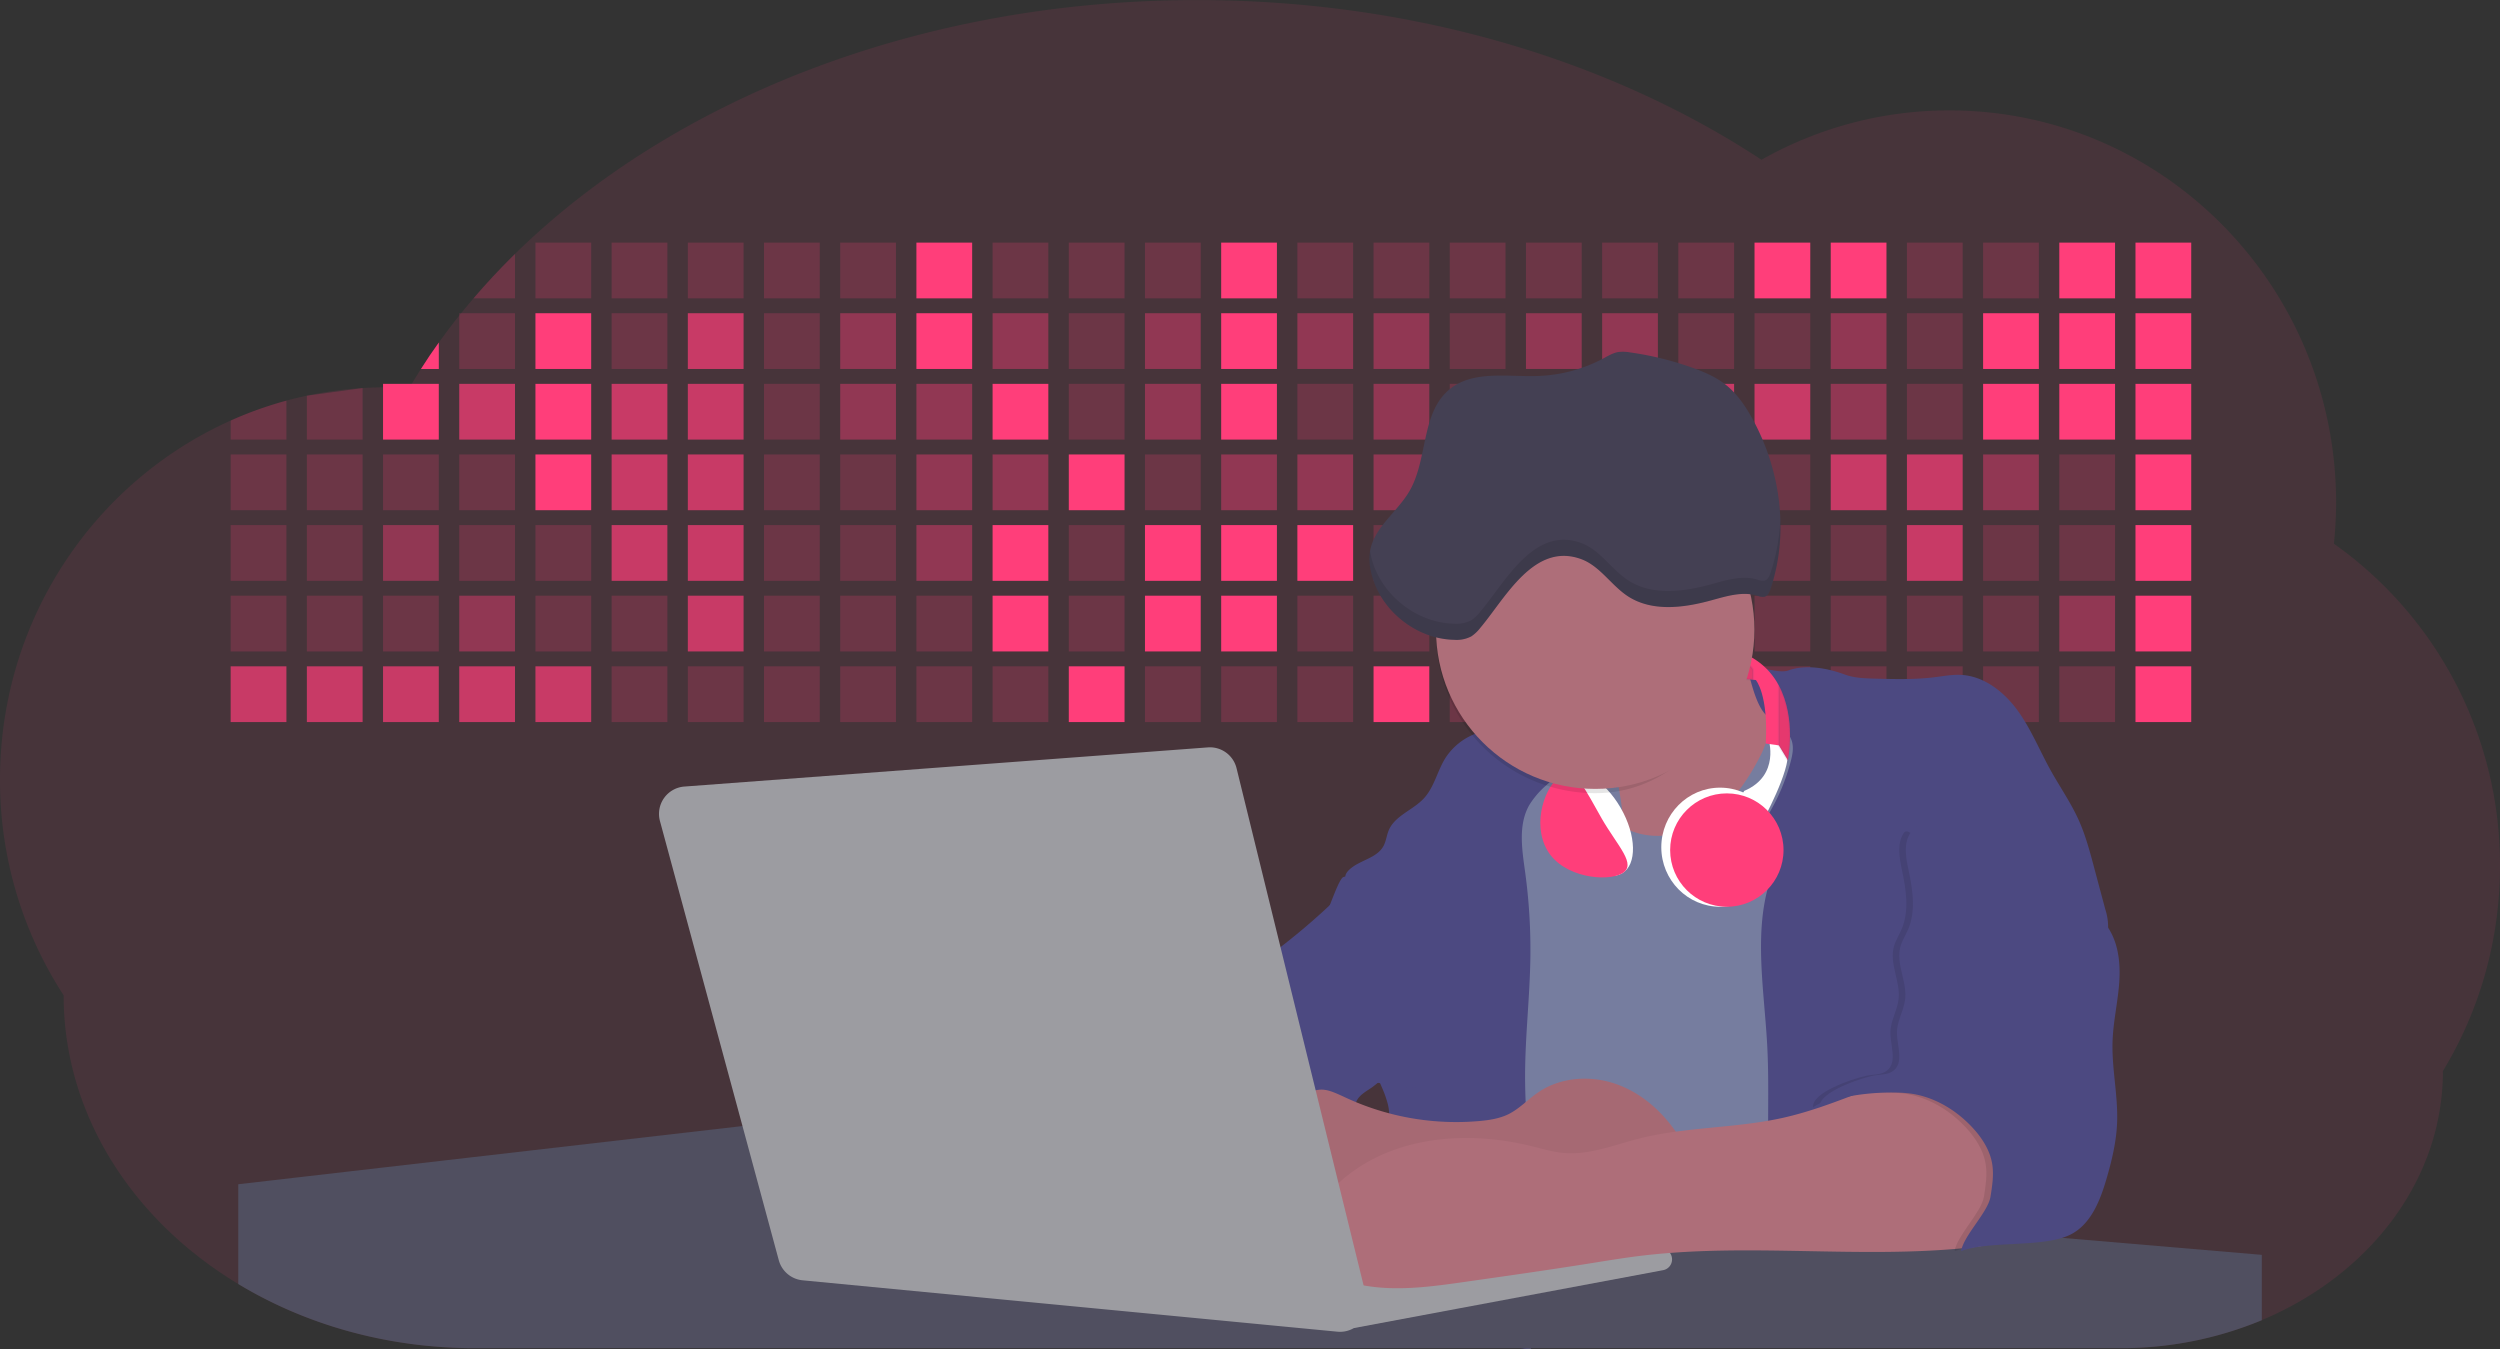 <svg id="aa7bae02-e79e-4d6b-a496-aba15f39787c" data-name="Layer 1" xmlns="http://www.w3.org/2000/svg" width="1144" height="617.32" viewBox="0 0 1144 617.32"><rect x="0" y="0" width="1144" height="617.32" fill="#333333" stroke="none"/><title>developer activity</title><path d="M1172,537.57a181.92,181.92,0,0,1-6.85,49.6,180.06,180.06,0,0,1-19.27,44.28c0,50.1-33.82,93.4-82.91,114a167.3,167.3,0,0,1-64.73,12.8H245.17c-40.25,0-77.55-10.86-108.14-29.36A185.76,185.76,0,0,1,112.2,711c-34-29.22-55.08-69.6-55.08-114.2A180.5,180.5,0,0,1,28,498.08c0-73.36,43.39-136.44,105.55-164.29a174.52,174.52,0,0,1,25.51-9.12q4.63-1.26,9.36-2.26a175.39,175.39,0,0,1,25.51-3.5q4.65-.29,9.35-.33H205c3.46,0,6.89.12,10.3.32l1.12-1.9q2.06-3.44,4.22-6.81,3.9-6.14,8.18-12.1,4.48-6.29,9.35-12.38l.83-1q2.76-3.44,5.64-6.8,9-10.49,19-20.35c72.11-70.68,185.08-116.18,312.08-116.18,98.82,0,189.15,27.55,258.34,73.07A174.18,174.18,0,0,1,920,191.86c97.74,0,177,80.37,177,179.51a184.9,184.9,0,0,1-1,18.78A180,180,0,0,1,1172,537.57Z" transform="translate(-28 -141.34)" fill="#ff3e7a" opacity="0.1"/><path d="M263.66,257.52v20.35h-19Q253.59,267.39,263.66,257.52Z" transform="translate(-28 -141.34)" fill="#ff3e7a" opacity="0.2"/><rect x="245.02" y="111.02" width="25.51" height="25.51" fill="#ff3e7a" opacity="0.2"/><rect x="279.88" y="111.02" width="25.51" height="25.51" fill="#ff3e7a" opacity="0.2"/><rect x="314.75" y="111.02" width="25.51" height="25.51" fill="#ff3e7a" opacity="0.2"/><rect x="349.61" y="111.02" width="25.51" height="25.51" fill="#ff3e7a" opacity="0.2"/><rect x="384.48" y="111.02" width="25.51" height="25.51" fill="#ff3e7a" opacity="0.2"/><rect x="419.35" y="111.02" width="25.51" height="25.51" fill="#ff3e7a"/><rect x="454.21" y="111.02" width="25.51" height="25.51" fill="#ff3e7a" opacity="0.2"/><rect x="489.08" y="111.02" width="25.51" height="25.51" fill="#ff3e7a" opacity="0.2"/><rect x="523.94" y="111.02" width="25.51" height="25.51" fill="#ff3e7a" opacity="0.2"/><rect x="558.81" y="111.02" width="25.51" height="25.51" fill="#ff3e7a"/><rect x="593.68" y="111.02" width="25.51" height="25.51" fill="#ff3e7a" opacity="0.2"/><rect x="628.54" y="111.02" width="25.51" height="25.51" fill="#ff3e7a" opacity="0.2"/><rect x="663.41" y="111.02" width="25.51" height="25.51" fill="#ff3e7a" opacity="0.2"/><rect x="698.28" y="111.02" width="25.51" height="25.51" fill="#ff3e7a" opacity="0.2"/><rect x="733.14" y="111.02" width="25.51" height="25.51" fill="#ff3e7a" opacity="0.2"/><rect x="768.01" y="111.02" width="25.51" height="25.51" fill="#ff3e7a" opacity="0.2"/><rect x="802.87" y="111.02" width="25.51" height="25.51" fill="#ff3e7a"/><rect x="837.74" y="111.02" width="25.51" height="25.51" fill="#ff3e7a"/><rect x="872.61" y="111.02" width="25.51" height="25.51" fill="#ff3e7a" opacity="0.2"/><rect x="907.47" y="111.02" width="25.51" height="25.51" fill="#ff3e7a" opacity="0.2"/><rect x="942.34" y="111.02" width="25.51" height="25.51" fill="#ff3e7a"/><rect x="977.2" y="111.02" width="25.51" height="25.51" fill="#ff3e7a"/><path d="M228.8,298.08v12.1h-8.18Q224.52,304,228.8,298.08Z" transform="translate(-28 -141.34)" fill="#ff3e7a"/><rect x="210.15" y="143.33" width="25.51" height="25.51" fill="#ff3e7a" opacity="0.2"/><rect x="245.02" y="143.33" width="25.51" height="25.51" fill="#ff3e7a"/><rect x="279.88" y="143.33" width="25.51" height="25.51" fill="#ff3e7a" opacity="0.2"/><rect x="314.75" y="143.33" width="25.51" height="25.51" fill="#ff3e7a" opacity="0.7"/><rect x="349.61" y="143.33" width="25.51" height="25.51" fill="#ff3e7a" opacity="0.2"/><rect x="384.48" y="143.33" width="25.51" height="25.51" fill="#ff3e7a" opacity="0.4"/><rect x="419.35" y="143.33" width="25.51" height="25.51" fill="#ff3e7a"/><rect x="454.21" y="143.33" width="25.51" height="25.51" fill="#ff3e7a" opacity="0.4"/><rect x="489.08" y="143.33" width="25.51" height="25.51" fill="#ff3e7a" opacity="0.2"/><rect x="523.94" y="143.33" width="25.51" height="25.51" fill="#ff3e7a" opacity="0.4"/><rect x="558.81" y="143.33" width="25.51" height="25.51" fill="#ff3e7a"/><rect x="593.68" y="143.33" width="25.51" height="25.51" fill="#ff3e7a" opacity="0.4"/><rect x="628.54" y="143.33" width="25.51" height="25.51" fill="#ff3e7a" opacity="0.4"/><rect x="663.41" y="143.33" width="25.51" height="25.51" fill="#ff3e7a" opacity="0.2"/><rect x="698.28" y="143.33" width="25.51" height="25.51" fill="#ff3e7a" opacity="0.4"/><rect x="733.14" y="143.33" width="25.51" height="25.51" fill="#ff3e7a" opacity="0.4"/><rect x="768.01" y="143.33" width="25.51" height="25.51" fill="#ff3e7a" opacity="0.2"/><rect x="802.87" y="143.33" width="25.51" height="25.51" fill="#ff3e7a" opacity="0.2"/><rect x="837.74" y="143.33" width="25.51" height="25.51" fill="#ff3e7a" opacity="0.4"/><rect x="872.61" y="143.33" width="25.51" height="25.51" fill="#ff3e7a" opacity="0.2"/><rect x="907.47" y="143.33" width="25.51" height="25.51" fill="#ff3e7a"/><rect x="942.34" y="143.33" width="25.51" height="25.51" fill="#ff3e7a"/><rect x="977.2" y="143.33" width="25.51" height="25.51" fill="#ff3e7a"/><path d="M159.06,324.67V342.5H133.55v-8.71A174.52,174.52,0,0,1,159.06,324.67Z" transform="translate(-28 -141.34)" fill="#ff3e7a" opacity="0.2"/><polygon points="165.93 177.57 165.93 201.16 140.42 201.16 140.42 181.07 165.93 177.57" fill="#ff3e7a" opacity="0.2"/><rect x="175.28" y="175.65" width="25.51" height="25.51" fill="#ff3e7a"/><rect x="210.15" y="175.65" width="25.51" height="25.51" fill="#ff3e7a" opacity="0.7"/><rect x="245.02" y="175.65" width="25.51" height="25.51" fill="#ff3e7a"/><rect x="279.88" y="175.65" width="25.51" height="25.51" fill="#ff3e7a" opacity="0.7"/><rect x="314.75" y="175.65" width="25.51" height="25.51" fill="#ff3e7a" opacity="0.7"/><rect x="349.61" y="175.65" width="25.51" height="25.51" fill="#ff3e7a" opacity="0.2"/><rect x="384.48" y="175.65" width="25.51" height="25.51" fill="#ff3e7a" opacity="0.4"/><rect x="419.35" y="175.65" width="25.51" height="25.51" fill="#ff3e7a" opacity="0.4"/><rect x="454.21" y="175.65" width="25.51" height="25.51" fill="#ff3e7a"/><rect x="489.08" y="175.65" width="25.51" height="25.51" fill="#ff3e7a" opacity="0.2"/><rect x="523.94" y="175.65" width="25.51" height="25.51" fill="#ff3e7a" opacity="0.4"/><rect x="558.81" y="175.65" width="25.51" height="25.51" fill="#ff3e7a"/><rect x="593.68" y="175.65" width="25.51" height="25.51" fill="#ff3e7a" opacity="0.2"/><rect x="628.54" y="175.65" width="25.51" height="25.51" fill="#ff3e7a" opacity="0.4"/><rect x="663.41" y="175.65" width="25.51" height="25.51" fill="#ff3e7a" opacity="0.2"/><rect x="698.28" y="175.65" width="25.51" height="25.51" fill="#ff3e7a"/><rect x="733.14" y="175.65" width="25.51" height="25.51" fill="#ff3e7a" opacity="0.2"/><rect x="768.01" y="175.65" width="25.51" height="25.51" fill="#ff3e7a" opacity="0.7"/><rect x="802.87" y="175.65" width="25.51" height="25.51" fill="#ff3e7a" opacity="0.7"/><rect x="837.74" y="175.65" width="25.51" height="25.51" fill="#ff3e7a" opacity="0.4"/><rect x="872.61" y="175.65" width="25.51" height="25.51" fill="#ff3e7a" opacity="0.2"/><rect x="907.47" y="175.65" width="25.51" height="25.51" fill="#ff3e7a"/><rect x="942.34" y="175.65" width="25.51" height="25.51" fill="#ff3e7a"/><rect x="977.2" y="175.65" width="25.51" height="25.51" fill="#ff3e7a"/><rect x="105.55" y="207.96" width="25.51" height="25.51" fill="#ff3e7a" opacity="0.2"/><rect x="140.42" y="207.96" width="25.51" height="25.51" fill="#ff3e7a" opacity="0.2"/><rect x="175.28" y="207.96" width="25.51" height="25.51" fill="#ff3e7a" opacity="0.2"/><rect x="210.15" y="207.96" width="25.51" height="25.51" fill="#ff3e7a" opacity="0.2"/><rect x="245.02" y="207.96" width="25.51" height="25.51" fill="#ff3e7a"/><rect x="279.88" y="207.96" width="25.51" height="25.51" fill="#ff3e7a" opacity="0.7"/><rect x="314.75" y="207.96" width="25.51" height="25.51" fill="#ff3e7a" opacity="0.7"/><rect x="349.61" y="207.96" width="25.51" height="25.51" fill="#ff3e7a" opacity="0.2"/><rect x="384.48" y="207.96" width="25.51" height="25.51" fill="#ff3e7a" opacity="0.2"/><rect x="419.35" y="207.96" width="25.51" height="25.51" fill="#ff3e7a" opacity="0.4"/><rect x="454.21" y="207.96" width="25.51" height="25.51" fill="#ff3e7a" opacity="0.4"/><rect x="489.08" y="207.96" width="25.51" height="25.51" fill="#ff3e7a"/><rect x="523.94" y="207.96" width="25.51" height="25.51" fill="#ff3e7a" opacity="0.2"/><rect x="558.81" y="207.96" width="25.51" height="25.51" fill="#ff3e7a" opacity="0.4"/><rect x="593.68" y="207.96" width="25.51" height="25.51" fill="#ff3e7a" opacity="0.4"/><rect x="628.54" y="207.96" width="25.51" height="25.51" fill="#ff3e7a" opacity="0.4"/><rect x="663.41" y="207.96" width="25.51" height="25.51" fill="#ff3e7a" opacity="0.4"/><rect x="698.28" y="207.96" width="25.51" height="25.51" fill="#ff3e7a" opacity="0.2"/><rect x="733.14" y="207.96" width="25.51" height="25.51" fill="#ff3e7a" opacity="0.2"/><rect x="768.01" y="207.96" width="25.51" height="25.51" fill="#ff3e7a" opacity="0.2"/><rect x="802.87" y="207.96" width="25.51" height="25.51" fill="#ff3e7a" opacity="0.2"/><rect x="837.74" y="207.96" width="25.51" height="25.51" fill="#ff3e7a" opacity="0.7"/><rect x="872.61" y="207.96" width="25.51" height="25.51" fill="#ff3e7a" opacity="0.7"/><rect x="907.47" y="207.96" width="25.51" height="25.51" fill="#ff3e7a" opacity="0.4"/><rect x="942.34" y="207.96" width="25.51" height="25.51" fill="#ff3e7a" opacity="0.2"/><rect x="977.2" y="207.96" width="25.51" height="25.51" fill="#ff3e7a"/><rect x="105.55" y="240.28" width="25.51" height="25.51" fill="#ff3e7a" opacity="0.2"/><rect x="140.42" y="240.28" width="25.51" height="25.51" fill="#ff3e7a" opacity="0.2"/><rect x="175.28" y="240.28" width="25.51" height="25.51" fill="#ff3e7a" opacity="0.4"/><rect x="210.15" y="240.28" width="25.51" height="25.51" fill="#ff3e7a" opacity="0.2"/><rect x="245.02" y="240.28" width="25.51" height="25.51" fill="#ff3e7a" opacity="0.2"/><rect x="279.88" y="240.28" width="25.51" height="25.51" fill="#ff3e7a" opacity="0.7"/><rect x="314.75" y="240.28" width="25.51" height="25.51" fill="#ff3e7a" opacity="0.7"/><rect x="349.61" y="240.28" width="25.51" height="25.51" fill="#ff3e7a" opacity="0.2"/><rect x="384.48" y="240.28" width="25.51" height="25.51" fill="#ff3e7a" opacity="0.2"/><rect x="419.35" y="240.28" width="25.51" height="25.51" fill="#ff3e7a" opacity="0.4"/><rect x="454.21" y="240.28" width="25.51" height="25.51" fill="#ff3e7a"/><rect x="489.08" y="240.28" width="25.51" height="25.51" fill="#ff3e7a" opacity="0.2"/><rect x="523.94" y="240.28" width="25.51" height="25.51" fill="#ff3e7a"/><rect x="558.81" y="240.28" width="25.51" height="25.51" fill="#ff3e7a"/><rect x="593.68" y="240.28" width="25.51" height="25.51" fill="#ff3e7a"/><rect x="628.54" y="240.28" width="25.51" height="25.51" fill="#ff3e7a" opacity="0.2"/><rect x="663.41" y="240.28" width="25.51" height="25.51" fill="#ff3e7a"/><rect x="698.28" y="240.28" width="25.51" height="25.51" fill="#ff3e7a" opacity="0.2"/><rect x="733.14" y="240.28" width="25.51" height="25.51" fill="#ff3e7a" opacity="0.2"/><rect x="768.01" y="240.28" width="25.51" height="25.51" fill="#ff3e7a" opacity="0.2"/><rect x="802.87" y="240.28" width="25.51" height="25.51" fill="#ff3e7a" opacity="0.2"/><rect x="837.74" y="240.28" width="25.51" height="25.51" fill="#ff3e7a" opacity="0.2"/><rect x="872.61" y="240.28" width="25.51" height="25.51" fill="#ff3e7a" opacity="0.7"/><rect x="907.47" y="240.28" width="25.51" height="25.51" fill="#ff3e7a" opacity="0.2"/><rect x="942.34" y="240.28" width="25.51" height="25.51" fill="#ff3e7a" opacity="0.2"/><rect x="977.2" y="240.28" width="25.51" height="25.51" fill="#ff3e7a"/><rect x="105.55" y="272.59" width="25.51" height="25.51" fill="#ff3e7a" opacity="0.2"/><rect x="140.42" y="272.59" width="25.51" height="25.51" fill="#ff3e7a" opacity="0.2"/><rect x="175.28" y="272.59" width="25.51" height="25.51" fill="#ff3e7a" opacity="0.2"/><rect x="210.15" y="272.59" width="25.51" height="25.51" fill="#ff3e7a" opacity="0.4"/><rect x="245.02" y="272.59" width="25.51" height="25.51" fill="#ff3e7a" opacity="0.2"/><rect x="279.88" y="272.59" width="25.51" height="25.51" fill="#ff3e7a" opacity="0.2"/><rect x="314.75" y="272.59" width="25.51" height="25.51" fill="#ff3e7a" opacity="0.7"/><rect x="349.61" y="272.59" width="25.51" height="25.51" fill="#ff3e7a" opacity="0.2"/><rect x="384.48" y="272.59" width="25.51" height="25.51" fill="#ff3e7a" opacity="0.2"/><rect x="419.35" y="272.59" width="25.51" height="25.51" fill="#ff3e7a" opacity="0.2"/><rect x="454.21" y="272.59" width="25.51" height="25.51" fill="#ff3e7a"/><rect x="489.08" y="272.59" width="25.51" height="25.51" fill="#ff3e7a" opacity="0.2"/><rect x="523.94" y="272.59" width="25.51" height="25.51" fill="#ff3e7a"/><rect x="558.81" y="272.59" width="25.51" height="25.51" fill="#ff3e7a"/><rect x="593.68" y="272.59" width="25.51" height="25.51" fill="#ff3e7a" opacity="0.2"/><rect x="628.54" y="272.59" width="25.51" height="25.51" fill="#ff3e7a" opacity="0.2"/><rect x="663.41" y="272.59" width="25.51" height="25.51" fill="#ff3e7a" opacity="0.2"/><rect x="698.28" y="272.59" width="25.51" height="25.51" fill="#ff3e7a" opacity="0.2"/><rect x="733.14" y="272.59" width="25.51" height="25.51" fill="#ff3e7a" opacity="0.2"/><rect x="768.01" y="272.59" width="25.51" height="25.51" fill="#ff3e7a" opacity="0.2"/><rect x="802.87" y="272.59" width="25.51" height="25.51" fill="#ff3e7a" opacity="0.2"/><rect x="837.74" y="272.59" width="25.51" height="25.51" fill="#ff3e7a" opacity="0.2"/><rect x="872.61" y="272.59" width="25.51" height="25.51" fill="#ff3e7a" opacity="0.2"/><rect x="907.47" y="272.59" width="25.51" height="25.51" fill="#ff3e7a" opacity="0.2"/><rect x="942.34" y="272.59" width="25.51" height="25.51" fill="#ff3e7a" opacity="0.4"/><rect x="977.2" y="272.59" width="25.51" height="25.51" fill="#ff3e7a"/><rect x="105.55" y="304.91" width="25.51" height="25.51" fill="#ff3e7a" opacity="0.7"/><rect x="140.42" y="304.91" width="25.51" height="25.51" fill="#ff3e7a" opacity="0.7"/><rect x="175.28" y="304.91" width="25.51" height="25.51" fill="#ff3e7a" opacity="0.7"/><rect x="210.15" y="304.91" width="25.51" height="25.51" fill="#ff3e7a" opacity="0.7"/><rect x="245.02" y="304.91" width="25.51" height="25.51" fill="#ff3e7a" opacity="0.7"/><rect x="279.88" y="304.91" width="25.51" height="25.51" fill="#ff3e7a" opacity="0.2"/><rect x="314.75" y="304.91" width="25.51" height="25.51" fill="#ff3e7a" opacity="0.2"/><rect x="349.61" y="304.91" width="25.51" height="25.51" fill="#ff3e7a" opacity="0.2"/><rect x="384.48" y="304.91" width="25.51" height="25.51" fill="#ff3e7a" opacity="0.2"/><rect x="419.35" y="304.91" width="25.51" height="25.51" fill="#ff3e7a" opacity="0.2"/><rect x="454.21" y="304.91" width="25.51" height="25.51" fill="#ff3e7a" opacity="0.2"/><rect x="489.08" y="304.91" width="25.51" height="25.51" fill="#ff3e7a"/><rect x="523.94" y="304.91" width="25.51" height="25.51" fill="#ff3e7a" opacity="0.2"/><rect x="558.81" y="304.91" width="25.51" height="25.51" fill="#ff3e7a" opacity="0.2"/><rect x="593.68" y="304.91" width="25.51" height="25.51" fill="#ff3e7a" opacity="0.2"/><rect x="628.54" y="304.91" width="25.51" height="25.51" fill="#ff3e7a"/><rect x="663.41" y="304.91" width="25.51" height="25.51" fill="#ff3e7a" opacity="0.2"/><rect x="698.28" y="304.91" width="25.51" height="25.51" fill="#ff3e7a" opacity="0.2"/><rect x="733.14" y="304.91" width="25.51" height="25.51" fill="#ff3e7a" opacity="0.2"/><rect x="768.01" y="304.91" width="25.51" height="25.51" fill="#ff3e7a" opacity="0.2"/><rect x="802.87" y="304.91" width="25.51" height="25.51" fill="#ff3e7a" opacity="0.2"/><rect x="837.74" y="304.91" width="25.51" height="25.51" fill="#ff3e7a" opacity="0.2"/><rect x="872.61" y="304.91" width="25.51" height="25.51" fill="#ff3e7a" opacity="0.2"/><rect x="907.47" y="304.91" width="25.51" height="25.51" fill="#ff3e7a" opacity="0.2"/><rect x="942.34" y="304.91" width="25.51" height="25.51" fill="#ff3e7a" opacity="0.2"/><rect x="977.2" y="304.91" width="25.51" height="25.51" fill="#ff3e7a"/><circle cx="734.52" cy="363.89" r="34.87" fill="#767d9f"/><path d="M760.71,460.87q5.22,22.78,8.86,45.9c.73,4.58,1.38,9.41-.28,13.74-1.39,3.61-4.22,6.43-6.44,9.59s-3.9,7.21-2.55,10.83,5.29,5.6,9.05,6.62c10.76,2.9,22.23.79,32.94-2.35a53.29,53.29,0,0,0,13.81-5.72c4.54-2.88,8.26-6.88,11.68-11,15.61-18.93,25.83-41.65,35.45-64.23a39.12,39.12,0,0,1-33.11-13.34c-3.94-4.63-6.83-11.08-4.61-16.74-6.51,3.57-14.24,3.81-21.25,6.25a75.49,75.49,0,0,0-12.5,6.15q-7.18,4.15-14.28,8.46C772.07,458.29,767,461.19,760.71,460.87Z" transform="translate(-28 -141.34)" fill="#ae6e79"/><path d="M833.64,487.05c-6.11,11.89-14.06,23.32-25.41,30.4s-26.63,9-38,2c-5.6-3.42-9.84-8.62-14.73-13s-11-8.13-17.57-7.56c-7.24.63-12.91,6.28-17.76,11.69-7.36,8.22-14.47,16.79-19.68,26.52-10,18.7-12.37,40.56-11.93,61.76s3.51,42.29,3.58,63.49c.1,26.08-4.32,51.95-8.79,77.64,41.1-5.06,82.25,6,123.44,10.19,26.36,2.71,52.92,2.65,79.42,2.58,4.66,0,9.62-.12,13.5-2.7a18.2,18.2,0,0,0,5.59-6.64c3.66-6.75,5.13-14.45,6.15-22.06,2.59-19.22,2.67-38.68,2.74-58.08.18-47,.35-94.17-5.62-140.8-1.47-11.47-3.35-23-7.75-33.73s-11.58-20.6-21.62-26.35c-6.45-3.7-21.4-10.14-29-6.41C841.67,460.15,837.73,479.09,833.64,487.05Z" transform="translate(-28 -141.34)" fill="#767d9f"/><path d="M836.68,619.77c-1.55-29-7.86-59.95,5.57-85.69,3.3-6.32-8.54-14.21-4.88-20.33a92.08,92.08,0,0,0,10.06-23.93c.76-2.89,1.37-5.95.65-8.85-1.33-5.29-6.56-8.44-11-11.66-4.9-3.56-7.42-14.41-9-20.28s12.57,1.2,18.26-.89c7.9-2.89,17.94-1.07,25.82,1.86,4.4,1.62,9.18,1.76,13.87,1.88,9.11.24,18.25.47,27.29-.65,4.06-.51,8.13-1.28,12.21-1.05,10.41.59,19.46,7.71,25.62,16.13s10.08,18.23,15.13,27.35c4.21,7.6,9.23,14.78,12.82,22.69,3.18,7,5.19,14.52,7.18,22l5.13,19.19a25.58,25.58,0,0,1,1.26,8.51c-.26,3.07-1.62,5.93-3,8.66A164.12,164.12,0,0,1,971,603.2c-10.79,13.23-23.89,25.16-30.3,41-2.5,6.17-3.89,12.73-5.16,19.27a707.94,707.94,0,0,0-10.9,79.15,174.2,174.2,0,0,0-36.52-12.21,177.61,177.61,0,0,0-19-3c-5.59-.58-12.8.52-18.12-1-8.9-2.53-9.88-17.58-11.23-25.46-2.16-12.55-2.59-25.32-2.67-38C837,648.53,837.45,634.14,836.68,619.77Z" transform="translate(-28 -141.34)" fill="#4c4981"/><path d="M641.23,565.54c4.21,24,8.85,48.07,18,70.62-.23.22-.46.42-.69.62-.81.69-1.65,1.34-2.53,2-2.05,1.44-4.3,2.66-6,4.54a8,8,0,0,0-1.5,2.45,5.48,5.48,0,0,0,0,4.47c-4.77,2.11-10.31,1.46-15.66,1.26-4.61-.17-9.08,0-12.78,2.53-5.14,3.54-6.69,10.34-7.52,16.52q-.46,3.38-.79,6.77-.32,3.15-.52,6.32a188.61,188.61,0,0,0-.19,21q.08,1.92.21,3.84c-16.34-.39-31.23-8.91-45.32-17.19-3.22-1.89-6.54-3.88-8.63-7A15.8,15.8,0,0,1,555,674c0-.51.09-1,.16-1.52a41.58,41.58,0,0,1,2.29-8.68,107.2,107.2,0,0,1,19.19-32.65c3.58-4.18,7.61-8.27,9.28-13.52.73-2.29,1-4.72,1.74-7,3.32-9.88,15.3-14.55,19.4-24.14,1-2.29,1.46-4.8,2.7-7a17.63,17.63,0,0,1,4.25-4.75c.73-.61,1.49-1.2,2.24-1.79q10.54-8.26,20.31-17.45,1.82-1.71,3.6-3.46A59.48,59.48,0,0,0,641.23,565.54Z" transform="translate(-28 -141.34)" fill="#4c4981"/><path d="M742,494.56c-1.44,1.52-3,2.95-4.53,4.37l-.41.37-1.62,1.5a39,39,0,0,0-7.55,8.79l-.17.28c-5.1,9.13-3.21,20.37-1.79,30.74a261.55,261.55,0,0,1,2.37,39c-.26,18-2.38,35.88-2.42,53.86,0,4.08.09,8.15.27,12.23.29,6.63.79,13.25,1.39,19.87.65,7.26,1.43,14.51,2.16,21.76.58,5.61,1.13,11.21,1.59,16.81.23,2.9.45,5.79.63,8.69.21,3.4.38,6.81.48,10.21h0c.07,2.16.11,4.31.11,6.47,0,1.23,0,2.45,0,3.67q0,3.51-.19,7-.2,4.49-.61,9c-.31,3.27-.86,6.84-3.16,9.14-.14.14-.29.27-.44.4l-3.24-.4a332.72,332.72,0,0,0-67.3-1.2c.49-3.38.94-6.75,1.38-10.14.2-1.6.4-3.21.59-4.82q.33-2.76.63-5.52c.23-2,.44-4,.64-6q.78-7.73,1.37-15.47.87-11.29,1.32-22.62.22-5.41.34-10.83.17-6.72.16-13.45,0-6.54-.11-13.1c0-1.44-.06-2.88-.18-4.31a27.35,27.35,0,0,0-.53-3.83,49.87,49.87,0,0,0-3-8.48c-.22-.52-.43-1-.64-1.55-.12-.27-.23-.55-.34-.82,5.76-5.13,9.86-12,13.8-18.76,6.39-10.89,12.93-22.26,14-34.84s-5.18-26.71-17.2-30.55c-3.27-1-6.73-1.28-10.1-1.87-3.18-.56-9.81-1.83-13.49-4.11q-3,3.08-6,6.05a22.15,22.15,0,0,1,2.17-8.71l1.42.07a2.71,2.71,0,0,1-.16-1c0-1.07.74-2.28,2.32-3.62,4.71-4,12.12-4.89,15.09-10.3,1.24-2.25,1.45-4.93,2.45-7.29,2.87-6.73,11.11-9.21,16.07-14.59s6.2-13,10.21-19a28.62,28.62,0,0,1,12-10c.4-.19.81-.38,1.22-.55,8.3-3.55,18.16-4.36,26.76-4.34,3.34,0,12,.1,16.24,1.79a5.32,5.32,0,0,1,1.85,1.13C752.37,480.61,745.34,491,742,494.56Z" transform="translate(-28 -141.34)" fill="#4c4981"/><path d="M642.72,542.69a60.88,60.88,0,0,1,46.74,4.87c7.2,4,13.66,9.58,17.62,16.78,5.95,10.8,5.69,23.82,5.27,36.15-.21,6.17-.48,12.56-3.2,18.1C706,625,700.06,629.4,694,633a42.24,42.24,0,0,1-12.32,5.33c-6.72,1.46-13.7.22-20.47-1-7.36-1.36-15.26-3-20.37-8.48-3-3.18-4.64-7.31-6.26-11.35q-3.49-8.75-7-17.48c-4.05-10.11-5.42-18.52-.07-28.37,2.43-4.49,5.4-8.69,7.8-13.21C636.51,556.14,640.81,543.28,642.72,542.69Z" transform="translate(-28 -141.34)" fill="#4c4981"/><path d="M1063,715.56v29.9a167.3,167.3,0,0,1-64.73,12.8H728.58c-.14.14-.29.27-.44.4l-3.24-.4H245.17c-40.25,0-77.55-10.86-108.14-29.36V683.25l230.72-26.63.18,0L502.29,668l34.77,3,18.06,1.53,37.38,3.17,19.23,1.63,28,2.38,3.94.33,20.18,1.71L691.23,684l38.5,3.26,64.18,5.45,45.15,3.83,74.14,6.29,14.1,1.19,1.52.13,1.32.11,18.62,1.58,20.44,1.74,2.37.2Z" transform="translate(-28 -141.34)" fill="#504f60"/><polygon points="764 573.12 474.86 523.77 463.65 580.46 596.19 596.33 637 601.44 749.26 579.33 764 573.12" fill="#9c9ca1"/><path d="M642.33,739.94l144.86-27.23a5,5,0,0,1,5.94,4.93h0a5,5,0,0,1-4.09,4.93L647.57,749.06Z" transform="translate(-28 -141.34)" fill="#9c9ca1"/><path d="M705.17,654.31c4.51-.42,9.08-1.13,13.14-3.13,5-2.49,8.89-6.78,13.52-9.94,10.18-7,23.8-7.94,35.47-3.92s21.41,12.63,28.23,22.91c4.53,6.85,7.93,15.59,4.73,23.15a30.51,30.51,0,0,1-4.12,6.44l-8.34,10.9a29,29,0,0,1-5.66,6.09c-3.12,2.27-7,3.2-10.82,3.76-10.15,1.48-20.48.64-30.71,1.32-17.57,1.17-34.73,6.83-52.34,6.64-10.12-.11-20.11-2.15-30-4.19l-43.77-9c-7.62-1.56-16.23-3.84-19.82-10.75-1.61-3.11-1.91-6.71-2.1-10.21-.52-9.64,0-20.36,6.68-27.31,6.28-6.52,16.21-8.58,23.71-13.4,9.18-5.91,12.21-4,21.89.44A120,120,0,0,0,705.17,654.31Z" transform="translate(-28 -141.34)" fill="#ae6e79"/><path d="M705.17,654.31c4.51-.42,9.08-1.13,13.14-3.13,5-2.49,8.89-6.78,13.52-9.94,10.18-7,23.8-7.94,35.47-3.92s21.41,12.63,28.23,22.91c4.53,6.85,7.93,15.59,4.73,23.15a30.51,30.51,0,0,1-4.12,6.44l-8.34,10.9a29,29,0,0,1-5.66,6.09c-3.12,2.27-7,3.2-10.82,3.76-10.15,1.48-20.48.64-30.71,1.32-17.57,1.17-34.73,6.83-52.34,6.64-10.12-.11-20.11-2.15-30-4.19l-43.77-9c-7.62-1.56-16.23-3.84-19.82-10.75-1.61-3.11-1.91-6.71-2.1-10.21-.52-9.64,0-20.36,6.68-27.31,6.28-6.52,16.21-8.58,23.71-13.4,9.18-5.91,12.21-4,21.89.44A120,120,0,0,0,705.17,654.31Z" transform="translate(-28 -141.34)" opacity="0.05"/><path d="M880.94,640.6c-12.28,4.75-24.63,9.52-37.49,12.35-21.56,4.75-44.12,4-65.51,9.43-11.3,2.88-22.53,7.52-34.14,6.58-5.19-.42-10.2-2-15.25-3.2-28.37-7-60.62-4.73-83.66,13.27-7.88,6.15-14.33,13.82-20.18,22a14.7,14.7,0,0,0,5.91,21.88A86.62,86.62,0,0,0,659,730.48c13.13,1.16,26.32-.7,39.38-2.56,19.38-2.75,38.77-5.51,58.1-8.6,6.94-1.11,13.88-2.26,20.86-3.14,50.23-6.35,101.37,1.37,151.73-3.93,5.09-.54,10.27-1.24,14.9-3.41,11.72-5.5,17.52-20,15.1-32.74s-11.76-23.33-23-29.83c-9.42-5.47-19.58-7.68-30.07-10C896.26,634,890.32,637,880.94,640.6Z" transform="translate(-28 -141.34)" fill="#ae6e79"/><path d="M988.67,564.44c5.54,7.26,6.72,17,6.12,26.09s-2.76,18.08-3.08,27.21c-.44,12.52,2.58,25,2.07,37.48-.36,8.73-2.43,17.29-4.88,25.67-2.89,9.89-7.07,20.52-16.2,25.27-12.12,6.31-37.54,2.76-50.29,7.7,1.16-7.23,12.28-17.7,13.44-24.93.8-5,1.61-10.14.75-15.15-1.1-6.39-4.85-12.06-9.3-16.78-7.08-7.51-16.32-13.16-26.47-15s-35-.33-43.12,6.08c-1-6.62,17.6-13,24.14-14.43,3.26-.73,7-.32,9.61-2.39,5-3.92,1.37-11.73,1.61-18,.19-5,3.11-9.58,3.7-14.58,1-8-4.22-16.15-2.17-24,.76-2.9,2.45-5.45,3.62-8.21,3.56-8.45,2-18.09.1-27.07-1.18-5.64-2.33-12,.81-16.81,2.91-4.49,11.17,11.5,16.46,10.76,17.47-2.45,33.28-15.4,47.39-4.8,7.19,5.4,8.13,11,11,18.71C976.77,554.6,984,558.36,988.67,564.44Z" transform="translate(-28 -141.34)" opacity="0.1"/><path d="M991.67,564.44c5.54,7.26,6.72,17,6.12,26.09s-2.76,18.08-3.08,27.21c-.44,12.52,2.58,25,2.07,37.48-.36,8.73-2.43,17.29-4.88,25.67-2.89,9.89-7.07,20.52-16.2,25.27-12.12,6.31-37.54,2.76-50.29,7.7,1.16-7.23,12.28-17.7,13.44-24.93.8-5,1.61-10.14.75-15.15-1.1-6.39-4.85-12.06-9.3-16.78-7.08-7.51-16.32-13.16-26.47-15s-35-.33-43.12,6.08c-1-6.62,17.6-13,24.14-14.43,3.26-.73,7-.32,9.61-2.39,5-3.92,1.37-11.73,1.61-18,.19-5,3.11-9.58,3.7-14.58,1-8-4.22-16.15-2.17-24,.76-2.9,2.45-5.45,3.62-8.21,3.56-8.45,2-18.09.1-27.07-1.18-5.64-2.33-12,.81-16.81,2.91-4.49,8.6-6.19,13.89-6.94a68.42,68.42,0,0,1,50,12.9c7.19,5.4,8.13,11,11,18.71C979.77,554.6,987,558.36,991.67,564.44Z" transform="translate(-28 -141.34)" fill="#4c4981"/><path d="M330,517.06,384.37,718a12.55,12.55,0,0,0,10.91,9.21L640,750.72a12.54,12.54,0,0,0,13.38-15.48L593.84,492.86a12.54,12.54,0,0,0-13.12-9.51L341.13,501.27A12.54,12.54,0,0,0,330,517.06Z" transform="translate(-28 -141.34)" fill="#9c9ca1"/><ellipse cx="787.11" cy="387.68" rx="26.9" ry="27.25" fill="#fff"/><path d="M837.2,479.31s5.67,16.86-11.06,23.95L824,507l10.48,10.34S847.4,493.77,846,485.4C846,485.4,844,476.9,837.2,479.31Z" transform="translate(-28 -141.34)" fill="#fff"/><circle cx="790.2" cy="388.99" r="25.94" fill="#ff3e7a"/><path d="M846.13,489.23l-4.12-6.8-6-.85c1.28-22.39-4.53-29.06-4.53-29.06l-1.35-.13-5.88-.57-11.06-11.48v-3.26c15.54,1.85,24.13,9.23,28.77,17.88C850.16,470.14,846.13,489.23,846.13,489.23Z" transform="translate(-28 -141.34)" fill="#ff3e7a"/><path d="M830.18,448.27v4.12l-5.88-.57-11.06-11.48S830.35,444.17,830.18,448.27Z" transform="translate(-28 -141.34)" stroke="#4c4981" stroke-miterlimit="10" opacity="0.1"/><path d="M846.13,489.23l-4.12-6.8V455C850.16,470.14,846.13,489.23,846.13,489.23Z" transform="translate(-28 -141.34)" stroke="#4c4981" stroke-miterlimit="10" opacity="0.1"/><ellipse cx="757.11" cy="518.2" rx="14.43" ry="26.32" transform="translate(-185.67 306.64) rotate(-30)" fill="#fff"/><path d="M761,516c7.27,12.59,16.19,21,9.29,25s-27,2-34.27-10.6-.67-30,6.23-34S753.72,503.38,761,516Z" transform="translate(-28 -141.34)" fill="#ff3e7a"/><path d="M825.73,425.3c0,40.23-27.53,79-67.76,79a72.85,72.85,0,0,1,0-145.7C798.2,358.64,825.73,385.06,825.73,425.3Z" transform="translate(-28 -141.34)" opacity="0.1"/><circle cx="729.97" cy="288.15" r="72.85" fill="#ae6e79"/><path d="M751.57,397.21c8.67,3.19,13.8,12.15,21.58,17.14,11,7,25.32,5.19,37.88,1.73,7-1.91,14.32-4.24,21.21-2.12a6,6,0,0,0,3.23.46c1.5-.43,2.24-2.09,2.73-3.57,8.52-25.4,4.69-54.17-8.17-77.67-3.32-6.06-7.3-11.92-12.78-16.13-4.32-3.31-9.4-5.48-14.52-7.33a145,145,0,0,0-28.88-7.13,17.94,17.94,0,0,0-5.27-.17c-2.41.39-4.57,1.69-6.72,2.85A68.78,68.78,0,0,1,732,313.38c-14,.53-30-2.77-40.79,6.21-13,10.77-9.76,31.78-18.19,46.4-5.58,9.67-16.34,16.69-18.11,27.7a25.57,25.57,0,0,0,.63,10.07c4.12,16.94,20.52,30.06,38,30.37a14.42,14.42,0,0,0,7.76-1.59,17.55,17.55,0,0,0,4.09-3.89C716.84,415.09,729.94,389.25,751.57,397.21Z" transform="translate(-28 -141.34)" fill="#444053"/><path d="M838.2,403.48c-.49,1.48-1.23,3.14-2.73,3.57a6,6,0,0,1-3.23-.46c-6.89-2.12-14.25.21-21.2,2.12-12.57,3.46-26.92,5.31-37.88-1.73-7.79-5-12.91-14-21.59-17.14-21.63-8-34.73,17.88-46.21,31.44a17.55,17.55,0,0,1-4.09,3.89,14.42,14.42,0,0,1-7.76,1.59c-17.42-.31-33.83-13.43-38-30.37-.23-1-.43-2-.58-3,0,.09,0,.17-.05.26a25.57,25.57,0,0,0,.63,10.07c4.12,16.94,20.53,30.06,38,30.37a14.42,14.42,0,0,0,7.76-1.59,17.55,17.55,0,0,0,4.09-3.89c11.48-13.56,24.58-39.4,46.21-31.44,8.68,3.19,13.8,12.15,21.59,17.14,11,7,25.31,5.19,37.88,1.73,7-1.91,14.31-4.24,21.2-2.12a6,6,0,0,0,3.23.46c1.5-.43,2.24-2.09,2.73-3.57a90.29,90.29,0,0,0,4.48-32.26A88.8,88.8,0,0,1,838.2,403.48Z" transform="translate(-28 -141.34)" opacity="0.1"/></svg>